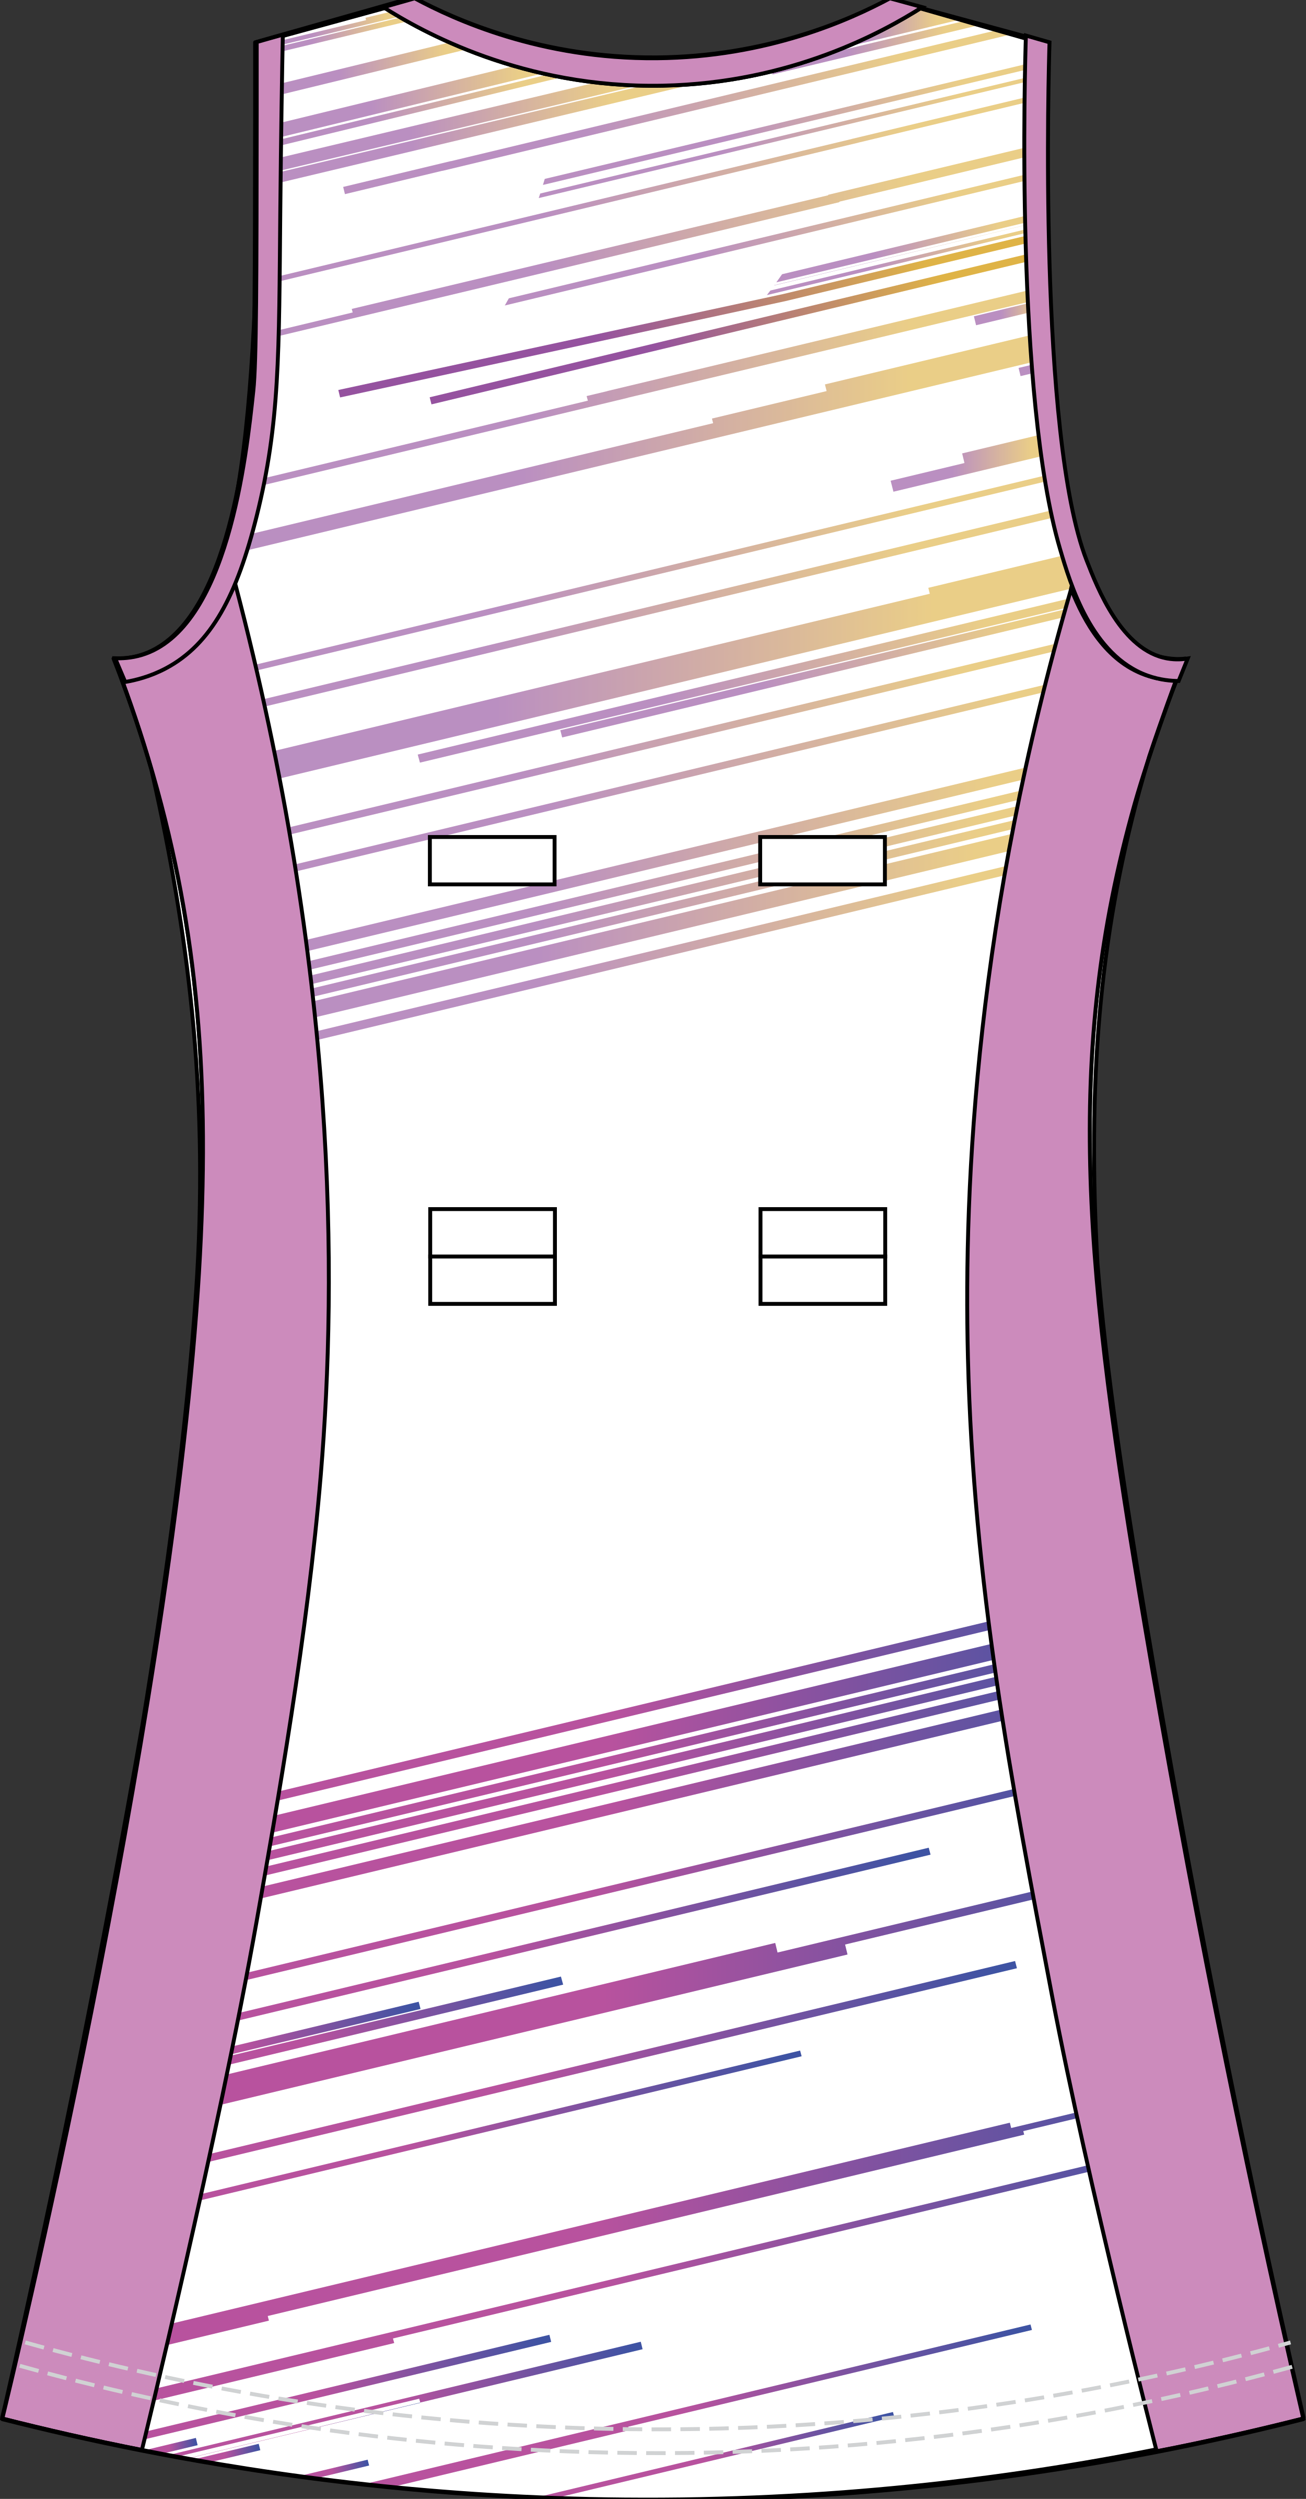 <?xml version="1.0" encoding="utf-8"?>
<!-- Generator: Adobe Illustrator 19.1.0, SVG Export Plug-In . SVG Version: 6.00 Build 0)  -->
<svg version="1.1" id="Layer_1" xmlns="http://www.w3.org/2000/svg" xmlns:xlink="http://www.w3.org/1999/xlink" x="0px" y="0px"
	 viewBox="0 0 335.2 641.14" style="enable-background:new 0 0 335.2 641.14;" xml:space="preserve">
<rect x="0" y="0" width="335.2" height="641.14" fill="#333333" stroke="none"/>
<style type="text/css">
	<![CDATA[
	@font-face{font-family:'codaheavy';src:url('/fonts/coda-heavy-webfont.woff') format('woff')}
	text{font-family:Impact,codaheavy,sans-serif}
	.Number.fill{fill:#000}
	.NumberOutline.stroke{fill:none;stroke:#777;stroke-width:2.5}
	.Colour1.fill{fill:#FFFFFF;}
	.NeckAndArmTrim.fill{fill:#CC8BBC;stroke:#000000;stroke-miterlimit:10;}
	.SidePanels.fill{fill:#CC8BBC;stroke:#000000;stroke-miterlimit:10;}
	.Gradient1.stopColor{stop-color:#3953A3;}
	.Gradient2.stopColor{stop-color:#3E53A3;}
	.st0{opacity:0.645;}
	.st1{fill:url(#SVGID_1_);}
	.st2{fill:url(#SVGID_2_);}
	.st3{fill:url(#SVGID_3_);}
	.st4{fill:url(#SVGID_4_);}
	.st5{fill:url(#SVGID_5_);}
	.st6{fill:url(#SVGID_6_);}
	.st7{fill:url(#SVGID_7_);}
	.st8{fill:url(#SVGID_8_);}
	.st9{fill:url(#SVGID_9_);}
	.st10{fill:url(#SVGID_10_);}
	.st11{fill:url(#SVGID_11_);}
	.st12{fill:url(#SVGID_12_);}
	.st13{fill:url(#SVGID_13_);}
	.st14{fill:url(#SVGID_14_);}
	.st15{fill:url(#SVGID_15_);}
	.st16{fill:url(#SVGID_16_);}
	.st17{fill:url(#SVGID_17_);}
	.st18{fill:url(#SVGID_18_);}
	.st19{fill:url(#SVGID_19_);}
	.st20{fill:url(#SVGID_20_);}
	.st21{fill:url(#SVGID_21_);}
	.st22{fill:url(#SVGID_22_);}
	.st23{fill:url(#SVGID_23_);}
	.st24{fill:url(#SVGID_24_);}
	.st25{fill:url(#SVGID_25_);}
	.st26{fill:url(#SVGID_26_);}
	.st27{fill:url(#SVGID_27_);}
	.st28{fill:url(#SVGID_28_);}
	.st29{fill:url(#SVGID_29_);}
	.st30{fill:url(#SVGID_30_);}
	.st31{fill:url(#SVGID_31_);}
	.st32{fill:url(#SVGID_32_);}
	.st33{fill:url(#SVGID_33_);}
	.st34{fill:url(#SVGID_34_);}
	.st35{fill:url(#SVGID_35_);}
	.st36{fill:url(#SVGID_36_);}
	.st37{fill:url(#SVGID_37_);}
	.st38{fill:url(#SVGID_38_);}
	.st39{fill:url(#SVGID_39_);}
	.st40{fill:url(#SVGID_40_);}
	.st41{fill:url(#SVGID_41_);}
	.st42{fill:url(#SVGID_42_);}
	.st43{fill:url(#SVGID_43_);}
	.st44{fill:url(#SVGID_44_);}
	.st45{fill:url(#SVGID_45_);}
	.st46{fill:url(#SVGID_46_);}
	.st47{fill:url(#SVGID_47_);}
	.st48{fill:url(#SVGID_48_);}
	.st49{fill:url(#SVGID_49_);}
	.st50{fill:url(#SVGID_50_);}
	.st51{fill:url(#SVGID_51_);}
	.st52{fill:url(#SVGID_52_);}
	.st53{fill:url(#SVGID_53_);}
	.st54{fill:url(#SVGID_54_);}
	.st55{fill:url(#SVGID_55_);}
	.st56{fill:url(#SVGID_56_);}
	.st57{fill:url(#SVGID_57_);}
	.st58{fill:url(#SVGID_58_);}
	.st59{fill:url(#SVGID_59_);}
	.st60{fill:url(#SVGID_60_);}
	.st61{fill:url(#SVGID_61_);}
	.st62{fill:url(#SVGID_62_);}
	.st63{fill:url(#SVGID_63_);}
	.st64{fill:none;stroke:#000000;stroke-linecap:round;stroke-linejoin:round;stroke-miterlimit:10;}
	.st65{fill:none;stroke:#000000;stroke-miterlimit:10;}
	.st66{fill:#FFFFFF;stroke:#000000;}
	.st67{fill:none;stroke:#000000;stroke-linecap:round;stroke-linejoin:round;}
	.st68{fill:url(#SVGID_64_);}
	.st69{fill:url(#SVGID_65_);}
	.st70{fill:none;stroke:#D0D2D3;stroke-dasharray:5,2.4;}
	]]>
</style>
<path class="Colour1 fill" d="M0.6,620.29c0.01,0,0.03,0.01,0.04,0.01c-0.01,0.06-0.03,0.11-0.04,0.17
	c41.17,10.53,95.52,20.26,159.68,20.83c52.51,0.48,98.75-5.3,136.9-12.92c0.05,0.21,0.08,0.33,0.08,0.33
	c13.42-2.64,25.89-5.52,37.34-8.46c-16.27-71.22-29.53-139.35-40.35-203.95c-5.88-35.13-10.33-64.96-12.52-92.14
	c-2.59-46.2,0.45-83.41,10.74-121.22c1.71-6.26,3.46-12,5.16-17.14c2.49-7.25,4.6-12.99,4.61-13.01h-0.03
	c0.49-1.31,0.97-2.55,1.42-3.71c-1.63,0.06-4.09-0.01-6.87-0.87c-21.85-6.75-26.53-50.76-28.33-67.7
	c-0.78-7.34-0.82-29.01-0.86-72.04c-0.01-7.33-0.01-13.36,0-17.36c-13.16-3.76-26.33-7.53-39.49-11.29
	c-10.39,5.44-31.49,14.72-59.61,14.91c-29.14,0.2-50.99-9.45-61.43-14.91C93.31,3.58,79.58,7.34,65.84,11.1
	c0.19,6.15,2.94,100.77-9.45,132.81c-2.77,7.17-8.94,23.13-20.6,25.17c-2.2,0.39-4.07,0.19-5.15,0c0.88,2.13,1.83,4.5,2.83,7.1
	c1.81,6.45,4.22,15.58,6.62,26.58c8.74,40,13.55,80.12,10.3,128.47c-2.31,34.32-7.54,73.35-13.79,111.39
	c-9.79,55.76-21.43,114.04-35.26,174.57C0.97,618.78,0.71,619.83,0.6,620.29z"/>
<g class="st0">
	<linearGradient id="SVGID_1_" gradientUnits="userSpaceOnUse" x1="65.551" y1="33.931" x2="176.292" y2="33.931">
		
		
		<stop class="Gradient1 stopColor" offset="0.364" style="stop-color:#95529F"/>
		
		<stop class="Gradient2 stopColor" offset="0.829" style="stop-color:#DFB346"/>
		
	</linearGradient>
	<path class="st1" d="M176.29,22c-0.3-0.84-0.6-1.67-0.88-2.5L65.56,45.65c0,0.92,0,1.82,0,2.71L176.29,22z"/>
	<linearGradient id="SVGID_2_" gradientUnits="userSpaceOnUse" x1="65.567" y1="25.044" x2="147.676" y2="25.044">
		
		
		<stop class="Gradient1 stopColor" offset="0.364" style="stop-color:#95529F"/>
		
		<stop class="Gradient2 stopColor" offset="0.829" style="stop-color:#DFB346"/>
		
	</linearGradient>
	<path class="st2" d="M65.57,36.75l82.11-19.95c-0.33-1.17-0.64-2.32-0.93-3.46L65.57,33.07C65.57,34.31,65.57,35.54,65.57,36.75z"
		/>
	<linearGradient id="SVGID_3_" gradientUnits="userSpaceOnUse" x1="249.957" y1="79.999" x2="269.282" y2="79.999">
		
		
		<stop class="Gradient1 stopColor" offset="0.364" style="stop-color:#95529F"/>
		
		<stop class="Gradient2 stopColor" offset="0.829" style="stop-color:#DFB346"/>
		
	</linearGradient>
	<path class="st3" d="M249.96,81.15l0.56,2.3l18.76-4.5c-0.04-0.8-0.07-1.61-0.1-2.41L249.96,81.15z"/>
	<linearGradient id="SVGID_4_" gradientUnits="userSpaceOnUse" x1="209.508" y1="7.705" x2="246.954" y2="7.705">
		
		
		<stop class="Gradient1 stopColor" offset="0.364" style="stop-color:#95529F"/>
		
		<stop class="Gradient2 stopColor" offset="0.829" style="stop-color:#DFB346"/>
		
	</linearGradient>
	<path class="st4" d="M234.42,1.5l-7.62,1.82c-0.32,2.07-16.84,8.22-17.3,10.59l37.45-9.01C242.78,3.77,238.6,2.63,234.42,1.5z"/>
	<linearGradient id="SVGID_5_" gradientUnits="userSpaceOnUse" x1="197.774" y1="12.165" x2="252.014" y2="12.165">
		
		
		<stop class="Gradient1 stopColor" offset="0.364" style="stop-color:#95529F"/>
		
		<stop class="Gradient2 stopColor" offset="0.829" style="stop-color:#DFB346"/>
		
	</linearGradient>
	<path class="st5" d="M197.77,17.24l0.5,1.87l53.74-12.82c-1.29-0.35-2.59-0.7-3.88-1.06L197.77,17.24z"/>
	<linearGradient id="SVGID_6_" gradientUnits="userSpaceOnUse" x1="88.085" y1="28.678" x2="260.494" y2="28.678">
		
		
		<stop class="Gradient1 stopColor" offset="0.364" style="stop-color:#95529F"/>
		
		<stop class="Gradient2 stopColor" offset="0.829" style="stop-color:#DFB346"/>
		
	</linearGradient>
	<path class="st6" d="M260.49,8.59c-1.28-0.35-2.56-0.7-3.84-1.04L115.78,41.34c0-0.01-0.01-0.01-0.01-0.02l-27.69,6.64l0.45,1.85
		l25.02-6c0,0.01,0,0.02-0.01,0.03L260.49,8.59z"/>
	<linearGradient id="SVGID_7_" gradientUnits="userSpaceOnUse" x1="60.972" y1="99.666" x2="269.165" y2="99.666">
		
		
		<stop class="Gradient1 stopColor" offset="0.364" style="stop-color:#95529F"/>
		
		<stop class="Gradient2 stopColor" offset="0.829" style="stop-color:#DFB346"/>
		
	</linearGradient>
	<path class="st7" d="M269.16,76.22c-0.04-0.99-0.08-1.98-0.12-2.96l-113.12,27.06c-0.01,0.01-0.02,0.02-0.04,0.03l-5.32,1.27
		l0.32,1.18l-89.56,21.44c-0.12,0.6-0.24,1.21-0.36,1.82l100.26-24.01c-0.01-0.01-0.01-0.01-0.02-0.02L269.16,76.22z"/>
	<linearGradient id="SVGID_8_" gradientUnits="userSpaceOnUse" x1="49.477" y1="219.939" x2="296.797" y2="219.939">
		
		
		<stop class="Gradient1 stopColor" offset="0.364" style="stop-color:#95529F"/>
		
		<stop class="Gradient2 stopColor" offset="0.829" style="stop-color:#DFB346"/>
		
	</linearGradient>
	<path class="st8" d="M296.8,188.89L49.48,248.12c0.12,0.95,0.21,1.91,0.32,2.87l245.92-58.89
		C296.08,191,296.44,189.94,296.8,188.89z"/>
	<linearGradient id="SVGID_9_" gradientUnits="userSpaceOnUse" x1="50.097" y1="225.384" x2="294.771" y2="225.384">
		
		
		<stop class="Gradient1 stopColor" offset="0.364" style="stop-color:#95529F"/>
		
		<stop class="Gradient2 stopColor" offset="0.829" style="stop-color:#DFB346"/>
		
	</linearGradient>
	<path class="st9" d="M50.1,253.59c0.08,0.73,0.17,1.45,0.24,2.19L294,197.42c0.26-0.82,0.51-1.63,0.77-2.43L50.1,253.59z"/>
	<linearGradient id="SVGID_10_" gradientUnits="userSpaceOnUse" x1="107.212" y1="173.732" x2="282.768" y2="173.732">
		
		
		<stop class="Gradient1 stopColor" offset="0.364" style="stop-color:#95529F"/>
		
		<stop class="Gradient2 stopColor" offset="0.829" style="stop-color:#DFB346"/>
		
	</linearGradient>
	<path class="st10" d="M107.21,193.6l0.57,2.07l174.98-41.9c-0.34-0.66-0.67-1.32-0.99-1.97L107.21,193.6z"/>
	<linearGradient id="SVGID_11_" gradientUnits="userSpaceOnUse" x1="50.477" y1="229.297" x2="293.488" y2="229.297">
		
		
		<stop class="Gradient1 stopColor" offset="0.364" style="stop-color:#95529F"/>
		
		<stop class="Gradient2 stopColor" offset="0.829" style="stop-color:#DFB346"/>
		
	</linearGradient>
	<path class="st11" d="M50.48,257.28c0.07,0.74,0.13,1.49,0.2,2.23l242.07-57.97c0.25-0.83,0.5-1.65,0.74-2.46L50.48,257.28z"/>
	<linearGradient id="SVGID_12_" gradientUnits="userSpaceOnUse" x1="44.547" y1="191.178" x2="288.842" y2="191.178">
		
		
		<stop class="Gradient1 stopColor" offset="0.364" style="stop-color:#95529F"/>
		
		<stop class="Gradient2 stopColor" offset="0.829" style="stop-color:#DFB346"/>
		
	</linearGradient>
	<path class="st12" d="M44.55,219.37c0.13,0.6,0.25,1.2,0.38,1.8l243.91-58.42c-0.46-0.51-0.91-1.03-1.34-1.57L44.55,219.37z"/>
	<linearGradient id="SVGID_13_" gradientUnits="userSpaceOnUse" x1="143.811" y1="171.621" x2="283.865" y2="171.621">
		
		
		<stop class="Gradient1 stopColor" offset="0.364" style="stop-color:#95529F"/>
		
		<stop class="Gradient2 stopColor" offset="0.829" style="stop-color:#DFB346"/>
		
	</linearGradient>
	<path class="st13" d="M143.81,187.36l0.48,1.85l139.57-33.43c-0.33-0.58-0.65-1.15-0.96-1.73L143.81,187.36z"/>
	<linearGradient id="SVGID_14_" gradientUnits="userSpaceOnUse" x1="39.701" y1="172.968" x2="280.778" y2="172.968">
		
		
		<stop class="Gradient1 stopColor" offset="0.364" style="stop-color:#95529F"/>
		
		<stop class="Gradient2 stopColor" offset="0.829" style="stop-color:#DFB346"/>
		
	</linearGradient>
	<path class="st14" d="M238.26,150.82l0.38,1.52L39.7,200.02c0.26,0.93,0.53,1.87,0.79,2.83c0.15,0.56,0.29,1.12,0.44,1.68
		l11.25-2.7l0.6,2.46l228-54.67c-0.98-2.21-1.78-4.25-2.4-5.85c-0.29-0.75-0.57-1.55-0.85-2.37L238.26,150.82z"/>
	<linearGradient id="SVGID_15_" gradientUnits="userSpaceOnUse" x1="46.451" y1="199.59" x2="303.51" y2="199.59">
		
		
		<stop class="Gradient1 stopColor" offset="0.364" style="stop-color:#95529F"/>
		
		<stop class="Gradient2 stopColor" offset="0.829" style="stop-color:#DFB346"/>
		
	</linearGradient>
	<path class="st15" d="M46.78,230.57l256.73-61.49c-1.11,0.13-2.63,0.19-4.38-0.11c-0.48-0.08-0.94-0.23-1.41-0.36L46.45,228.79
		C46.56,229.39,46.67,229.98,46.78,230.57z"/>
	<linearGradient id="SVGID_16_" gradientUnits="userSpaceOnUse" x1="51.584" y1="244.381" x2="289.085" y2="244.381">
		
		
		<stop class="Gradient1 stopColor" offset="0.364" style="stop-color:#95529F"/>
		
		<stop class="Gradient2 stopColor" offset="0.829" style="stop-color:#DFB346"/>
		
	</linearGradient>
	<path class="st16" d="M51.58,271.69c0.04,0.75,0.07,1.51,0.1,2.26l236.78-56.7c0.2-0.81,0.41-1.62,0.61-2.44L51.58,271.69z"/>
	<linearGradient id="SVGID_17_" gradientUnits="userSpaceOnUse" x1="50.778" y1="232.766" x2="292.381" y2="232.766">
		
		
		<stop class="Gradient1 stopColor" offset="0.364" style="stop-color:#95529F"/>
		
		<stop class="Gradient2 stopColor" offset="0.829" style="stop-color:#DFB346"/>
		
	</linearGradient>
	<path class="st17" d="M50.78,260.62c0.06,0.72,0.14,1.43,0.19,2.15l240.72-57.65c0.23-0.79,0.46-1.58,0.69-2.36L50.78,260.62z"/>
	<linearGradient id="SVGID_18_" gradientUnits="userSpaceOnUse" x1="51.065" y1="237.235" x2="291.333" y2="237.235">
		
		
		<stop class="Gradient1 stopColor" offset="0.364" style="stop-color:#95529F"/>
		
		<stop class="Gradient2 stopColor" offset="0.829" style="stop-color:#DFB346"/>
		
	</linearGradient>
	<path class="st18" d="M291.33,206.38L51.06,263.92c0.11,1.38,0.19,2.78,0.28,4.17l238.75-57.18
		C290.5,209.41,290.9,207.9,291.33,206.38z"/>
	<linearGradient id="SVGID_19_" gradientUnits="userSpaceOnUse" x1="227.258" y1="-0.135" x2="228.45" y2="-0.135">
		
		
		<stop class="Gradient1 stopColor" offset="0.364" style="stop-color:#95529F"/>
		
		<stop class="Gradient2 stopColor" offset="0.829" style="stop-color:#DFB346"/>
		
	</linearGradient>
	<path class="st19" d="M228.45-0.13c-0.37-0.1-0.74-0.2-1.11-0.3c-0.02,0.19-0.05,0.39-0.08,0.59L228.45-0.13z"/>
	<linearGradient id="SVGID_20_" gradientUnits="userSpaceOnUse" x1="65.578" y1="17.326" x2="124.576" y2="17.326">
		
		
		<stop class="Gradient1 stopColor" offset="0.364" style="stop-color:#95529F"/>
		
		<stop class="Gradient2 stopColor" offset="0.829" style="stop-color:#DFB346"/>
		
	</linearGradient>
	<path class="st20" d="M65.58,25.86l59-14.36c-0.2-0.92-0.38-1.82-0.56-2.71L65.58,23.01C65.58,23.93,65.58,24.89,65.58,25.86z"/>
	<linearGradient id="SVGID_21_" gradientUnits="userSpaceOnUse" x1="65.577" y1="7.418" x2="105.868" y2="7.418">
		
		
		<stop class="Gradient1 stopColor" offset="0.364" style="stop-color:#95529F"/>
		
		<stop class="Gradient2 stopColor" offset="0.829" style="stop-color:#DFB346"/>
		
	</linearGradient>
	<path class="st21" d="M65.58,13.11l40.29-9.65c-0.08-0.59-0.16-1.17-0.23-1.73L93.8,4.56l0.16,0.61l-28.39,6.8
		C65.58,12.34,65.58,12.71,65.58,13.11z"/>
	<linearGradient id="SVGID_22_" gradientUnits="userSpaceOnUse" x1="65.556" y1="30.693" x2="175.304" y2="30.693">
		
		
		<stop class="Gradient1 stopColor" offset="0.364" style="stop-color:#95529F"/>
		
		<stop class="Gradient2 stopColor" offset="0.829" style="stop-color:#DFB346"/>
		
	</linearGradient>
	<path class="st22" d="M174.29,16.08L68.95,41.15l0.36,1.4l-3.75,0.9c0,0.63,0,1.24,0,1.86L175.3,19.18
		C174.95,18.13,174.61,17.1,174.29,16.08z"/>
	<linearGradient id="SVGID_23_" gradientUnits="userSpaceOnUse" x1="65.565" y1="28.13" x2="148.265" y2="28.13">
		
		
		<stop class="Gradient1 stopColor" offset="0.364" style="stop-color:#95529F"/>
		
		<stop class="Gradient2 stopColor" offset="0.829" style="stop-color:#DFB346"/>
		
	</linearGradient>
	<path class="st23" d="M65.57,38.9l82.7-20.08c-0.14-0.49-0.29-0.97-0.43-1.46L65.57,37.34C65.57,37.86,65.57,38.38,65.57,38.9z"/>
	<linearGradient id="SVGID_24_" gradientUnits="userSpaceOnUse" x1="56.452" y1="113.82" x2="269.983" y2="113.82">
		
		
		<stop class="Gradient1 stopColor" offset="0.364" style="stop-color:#95529F"/>
		
		<stop class="Gradient2 stopColor" offset="0.829" style="stop-color:#DFB346"/>
		
	</linearGradient>
	<path class="st24" d="M269.57,84.77l-57.84,13.86l0.43,1.71l-29.43,7.05l0.3,1.19l-125.19,30c-0.44,1.45-0.9,2.88-1.4,4.29
		l213.53-51.16C269.83,89.4,269.69,87.09,269.57,84.77z"/>
	<linearGradient id="SVGID_25_" gradientUnits="userSpaceOnUse" x1="46.004" y1="148.775" x2="273.186" y2="148.775">
		
		
		<stop class="Gradient1 stopColor" offset="0.364" style="stop-color:#95529F"/>
		
		<stop class="Gradient2 stopColor" offset="0.829" style="stop-color:#DFB346"/>
		
	</linearGradient>
	<path class="st25" d="M46,175.22l0.39,1.47l226.79-54.31c-0.08-0.5-0.15-1-0.23-1.51L46,175.22z"/>
	<linearGradient id="SVGID_26_" gradientUnits="userSpaceOnUse" x1="228.596" y1="118.296" x2="272.258" y2="118.296">
		
		
		<stop class="Gradient1 stopColor" offset="0.364" style="stop-color:#95529F"/>
		
		<stop class="Gradient2 stopColor" offset="0.829" style="stop-color:#DFB346"/>
		
	</linearGradient>
	<path class="st26" d="M271.6,110.42l-24.65,5.91l0.59,2.47l-18.95,4.54l0.72,2.82l42.94-10.29
		C272.03,114.09,271.81,112.27,271.6,110.42z"/>
	<linearGradient id="SVGID_27_" gradientUnits="userSpaceOnUse" x1="35.734" y1="159.344" x2="274.913" y2="159.344">
		
		
		<stop class="Gradient1 stopColor" offset="0.364" style="stop-color:#95529F"/>
		
		<stop class="Gradient2 stopColor" offset="0.829" style="stop-color:#DFB346"/>
		
	</linearGradient>
	<path class="st27" d="M35.73,187.03c0.2,0.6,0.39,1.21,0.59,1.82l238.59-57.15c-0.13-0.61-0.26-1.24-0.39-1.87L35.73,187.03z"/>
	<linearGradient id="SVGID_28_" gradientUnits="userSpaceOnUse" x1="261.427" y1="94.419" x2="270.175" y2="94.419">
		
		
		<stop class="Gradient1 stopColor" offset="0.364" style="stop-color:#95529F"/>
		
		<stop class="Gradient2 stopColor" offset="0.829" style="stop-color:#DFB346"/>
		
	</linearGradient>
	<path class="st28" d="M261.43,94.4l0.51,2.1l8.24-1.98c-0.05-0.73-0.1-1.45-0.15-2.18L261.43,94.4z"/>
	<linearGradient id="SVGID_29_" gradientUnits="userSpaceOnUse" x1="65.578" y1="9.283" x2="106.106" y2="9.283">
		
		
		<stop class="Gradient1 stopColor" offset="0.364" style="stop-color:#95529F"/>
		
		<stop class="Gradient2 stopColor" offset="0.829" style="stop-color:#DFB346"/>
		
	</linearGradient>
	<path class="st29" d="M106.11,5.11c-0.07-0.47-0.13-0.92-0.2-1.37L65.58,13.4c0,0.46,0,0.93,0,1.42L106.11,5.11z"/>
	<linearGradient id="SVGID_30_" gradientUnits="userSpaceOnUse" x1="139.344" y1="31.305" x2="268.742" y2="31.305">
		
		
		<stop class="Gradient1 stopColor" offset="0.364" style="stop-color:#95529F"/>
		
		<stop class="Gradient2 stopColor" offset="0.829" style="stop-color:#DFB346"/>
		
	</linearGradient>
	<path class="st30" d="M139.82,45.9c-0.15,0.51-0.31,1.03-0.47,1.55L268.71,16.6c0.01-0.51,0.02-1,0.03-1.45L139.82,45.9z"/>
	<linearGradient id="SVGID_31_" gradientUnits="userSpaceOnUse" x1="138.269" y1="34.739" x2="268.665" y2="34.739">
		
		
		<stop class="Gradient1 stopColor" offset="0.364" style="stop-color:#95529F"/>
		
		<stop class="Gradient2 stopColor" offset="0.829" style="stop-color:#DFB346"/>
		
	</linearGradient>
	<path class="st31" d="M138.65,49.65c-0.13,0.39-0.25,0.78-0.38,1.17l130.37-31.09c0.01-0.37,0.01-0.73,0.02-1.09L138.65,49.65z"/>
	<linearGradient id="SVGID_32_" gradientUnits="userSpaceOnUse" x1="65.456" y1="48.675" x2="268.579" y2="48.675">
		
		
		<stop class="Gradient1 stopColor" offset="0.364" style="stop-color:#95529F"/>
		
		<stop class="Gradient2 stopColor" offset="0.829" style="stop-color:#DFB346"/>
		
	</linearGradient>
	<path class="st32" d="M268.58,23.68l-49.97,11.97c0,0,0,0.01,0,0.01L65.47,72.33c0,0.45-0.01,0.9-0.01,1.35l154.86-37.08
		c0,0,0,0,0-0.01l48.24-11.55C268.57,24.57,268.57,24.12,268.58,23.68z"/>
	<linearGradient id="SVGID_33_" gradientUnits="userSpaceOnUse" x1="198.677" y1="64.842" x2="268.605" y2="64.842">
		
		
		<stop class="Gradient1 stopColor" offset="0.364" style="stop-color:#95529F"/>
		
		<stop class="Gradient2 stopColor" offset="0.829" style="stop-color:#DFB346"/>
		
	</linearGradient>
	<path class="st33" d="M198.73,73.17c-0.02,0.02-0.03,0.04-0.05,0.07l69.93-16.77c0-0.01,0-0.02,0-0.03L198.73,73.17z"/>
	<linearGradient id="SVGID_34_" gradientUnits="userSpaceOnUse" x1="196.835" y1="66.635" x2="268.641" y2="66.635">
		
		
		<stop class="Gradient1 stopColor" offset="0.364" style="stop-color:#95529F"/>
		
		<stop class="Gradient2 stopColor" offset="0.829" style="stop-color:#DFB346"/>
		
	</linearGradient>
	<path class="st34" d="M197.72,74.54c-0.29,0.39-0.59,0.78-0.89,1.17l71.81-17.22c-0.01-0.31-0.01-0.62-0.02-0.93L197.72,74.54z"/>
	<linearGradient id="SVGID_35_" gradientUnits="userSpaceOnUse" x1="199.266" y1="63.271" x2="268.594" y2="63.271">
		
		
		<stop class="Gradient1 stopColor" offset="0.364" style="stop-color:#95529F"/>
		
		<stop class="Gradient2 stopColor" offset="0.829" style="stop-color:#DFB346"/>
		
	</linearGradient>
	<path class="st35" d="M200.73,70.36c-0.48,0.7-0.97,1.39-1.47,2.08l69.33-16.62c-0.01-0.58-0.02-1.15-0.03-1.73L200.73,70.36z"/>
	<linearGradient id="SVGID_36_" gradientUnits="userSpaceOnUse" x1="65.28" y1="62.15" x2="268.467" y2="62.15">
		
		
		<stop class="Gradient1 stopColor" offset="0.364" style="stop-color:#95529F"/>
		
		<stop class="Gradient2 stopColor" offset="0.829" style="stop-color:#DFB346"/>
		
	</linearGradient>
	<path class="st36" d="M268.47,36.59l-55.88,13.38c-0.02,0.05-0.05,0.09-0.07,0.14L90.28,79.26l0.24,0.91l-25.21,6.04
		c-0.01,0.51-0.02,1.01-0.03,1.5l150.2-35.85c-0.03-0.04-0.05-0.07-0.08-0.11l53.06-12.71C268.46,38.21,268.47,37.39,268.47,36.59z"
		/>
	<linearGradient id="SVGID_37_" gradientUnits="userSpaceOnUse" x1="129.558" y1="60.951" x2="268.478" y2="60.951">
		
		
		<stop class="Gradient1 stopColor" offset="0.364" style="stop-color:#95529F"/>
		
		<stop class="Gradient2 stopColor" offset="0.829" style="stop-color:#DFB346"/>
		
	</linearGradient>
	<path class="st37" d="M130.6,76.54c-0.34,0.61-0.69,1.23-1.04,1.84l138.92-33.28c0-0.54,0-1.06-0.01-1.59L130.6,76.54z"/>
</g>
<g>
	<linearGradient id="SVGID_38_" gradientUnits="userSpaceOnUse" x1="2.509" y1="572.872" x2="315.758" y2="572.872">
		
		
		<stop class="Gradient2 stopColor" offset="0.48" style="stop-color:#B8529E"/>
		
		<stop class="Gradient1 stopColor" offset="0.98" style="stop-color:#3E53A3"/>
		
	</linearGradient>
	<path class="st38" d="M2.51,613.16l37.51-8.99l-0.43-1.71l29.43-7.05l-0.3-1.19l194.15-46.53l-0.23-0.91l53.12-12.72
		c-0.1-0.49-0.2-0.98-0.3-1.47l-55.93,13.4l-0.34-1.37L4.26,605.7C3.6,608.56,3.01,611.06,2.51,613.16z"/>
	<linearGradient id="SVGID_39_" gradientUnits="userSpaceOnUse" x1="3.848" y1="584.596" x2="318.603" y2="584.596">
		
		
		<stop class="Gradient2 stopColor" offset="0.48" style="stop-color:#B8529E"/>
		
		<stop class="Gradient1 stopColor" offset="0.98" style="stop-color:#3E53A3"/>
		
	</linearGradient>
	<path class="st39" d="M10.04,622.99l91.14-21.83l-0.32-1.18l217.75-52.14c-0.11-0.55-0.23-1.1-0.35-1.65L3.85,621.48
		C5.88,621.99,7.94,622.49,10.04,622.99z"/>
	<linearGradient id="SVGID_40_" gradientUnits="userSpaceOnUse" x1="16.714" y1="512.729" x2="304.749" y2="512.729">
		
		
		<stop class="Gradient2 stopColor" offset="0.48" style="stop-color:#B8529E"/>
		
		<stop class="Gradient1 stopColor" offset="0.98" style="stop-color:#3E53A3"/>
		
	</linearGradient>
	<path class="st40" d="M16.71,549.6l200.82-48.13l-0.63-2.56l87.85-21.04c-0.13-0.67-0.25-1.34-0.38-2.01l-104.8,25.1l-0.6-2.46
		L18.35,541.81C17.8,544.46,17.25,547.05,16.71,549.6z"/>
	<linearGradient id="SVGID_41_" gradientUnits="userSpaceOnUse" x1="137.214" y1="629.966" x2="229.528" y2="629.966">
		
		
		<stop class="Gradient2 stopColor" offset="0.48" style="stop-color:#B8529E"/>
		
		<stop class="Gradient1 stopColor" offset="0.98" style="stop-color:#3E53A3"/>
		
	</linearGradient>
	<path class="st41" d="M229.19,618.85l-91.98,22.03c1.58,0.07,3.17,0.14,4.77,0.2l87.54-20.97L229.19,618.85z"/>
	<linearGradient id="SVGID_42_" gradientUnits="userSpaceOnUse" x1="13.576" y1="533.697" x2="261.012" y2="533.697">
		
		
		<stop class="Gradient2 stopColor" offset="0.48" style="stop-color:#B8529E"/>
		
		<stop class="Gradient1 stopColor" offset="0.98" style="stop-color:#3E53A3"/>
		
	</linearGradient>
	<path class="st42" d="M261.01,504.99l-0.48-1.85L14.02,562.18c-0.15,0.69-0.3,1.39-0.45,2.07L261.01,504.99z"/>
	<linearGradient id="SVGID_43_" gradientUnits="userSpaceOnUse" x1="11.42" y1="550.115" x2="205.749" y2="550.115">
		
		
		<stop class="Gradient2 stopColor" offset="0.48" style="stop-color:#B8529E"/>
		
		<stop class="Gradient1 stopColor" offset="0.98" style="stop-color:#3E53A3"/>
		
	</linearGradient>
	<path class="st43" d="M205.75,527.58l-0.39-1.47L11.78,572.47c-0.12,0.55-0.24,1.11-0.36,1.65L205.75,527.58z"/>
	<linearGradient id="SVGID_44_" gradientUnits="userSpaceOnUse" x1="277.112" y1="625.815" x2="334.601" y2="625.815">
		
		
		<stop class="Gradient2 stopColor" offset="0.48" style="stop-color:#B8529E"/>
		
		<stop class="Gradient1 stopColor" offset="0.98" style="stop-color:#3E53A3"/>
		
	</linearGradient>
	<path class="st44" d="M334.21,618.98l-57.1,13.68c21.23-3.47,40.49-7.64,57.49-11.96C334.47,620.12,334.34,619.55,334.21,618.98z"
		/>
	<linearGradient id="SVGID_45_" gradientUnits="userSpaceOnUse" x1="76.359" y1="633.516" x2="94.736" y2="633.516">
		
		
		<stop class="Gradient2 stopColor" offset="0.48" style="stop-color:#B8529E"/>
		
		<stop class="Gradient1 stopColor" offset="0.98" style="stop-color:#3E53A3"/>
		
	</linearGradient>
	<path class="st45" d="M94.74,632.58l-0.38-1.5l-17.99,4.31c1.42,0.19,2.85,0.38,4.29,0.57L94.74,632.58z"/>
	<linearGradient id="SVGID_46_" gradientUnits="userSpaceOnUse" x1="93.102" y1="617.299" x2="264.85" y2="617.299">
		
		
		<stop class="Gradient2 stopColor" offset="0.48" style="stop-color:#B8529E"/>
		
		<stop class="Gradient1 stopColor" offset="0.98" style="stop-color:#3E53A3"/>
		
	</linearGradient>
	<path class="st46" d="M264.49,596.39L93.1,637.45c2.35,0.26,4.72,0.51,7.12,0.75l61.26-14.67l-0.24-0.91l103.62-24.82
		L264.49,596.39z"/>
	<linearGradient id="SVGID_47_" gradientUnits="userSpaceOnUse" x1="18.874" y1="523.209" x2="144.541" y2="523.209">
		
		
		<stop class="Gradient2 stopColor" offset="0.48" style="stop-color:#B8529E"/>
		
		<stop class="Gradient1 stopColor" offset="0.98" style="stop-color:#3E53A3"/>
		
	</linearGradient>
	<path class="st47" d="M144.54,509.2l-0.57-2.07L19.36,536.97c-0.16,0.78-0.32,1.55-0.48,2.32L144.54,509.2z"/>
	<linearGradient id="SVGID_48_" gradientUnits="userSpaceOnUse" x1="25.98" y1="613.267" x2="141.468" y2="613.267">
		
		
		<stop class="Gradient2 stopColor" offset="0.48" style="stop-color:#B8529E"/>
		
		<stop class="Gradient1 stopColor" offset="0.98" style="stop-color:#3E53A3"/>
		
	</linearGradient>
	<path class="st48" d="M141.47,600.86l-0.46-1.82L25.98,626.6c1.42,0.3,2.85,0.6,4.3,0.9L141.47,600.86z"/>
	<linearGradient id="SVGID_49_" gradientUnits="userSpaceOnUse" x1="49.219" y1="629.442" x2="66.81" y2="629.442">
		
		
		<stop class="Gradient2 stopColor" offset="0.48" style="stop-color:#B8529E"/>
		
		<stop class="Gradient1 stopColor" offset="0.98" style="stop-color:#3E53A3"/>
		
	</linearGradient>
	<path class="st49" d="M66.81,628.65l-0.41-1.64l-17.19,4.12c1.39,0.25,2.78,0.49,4.19,0.73L66.81,628.65z"/>
	<linearGradient id="SVGID_50_" gradientUnits="userSpaceOnUse" x1="36.612" y1="627.582" x2="50.722" y2="627.582">
		
		
		<stop class="Gradient2 stopColor" offset="0.48" style="stop-color:#B8529E"/>
		
		<stop class="Gradient1 stopColor" offset="0.98" style="stop-color:#3E53A3"/>
		
	</linearGradient>
	<path class="st50" d="M50.72,627.36l-0.45-1.86l-13.66,3.28c1.5,0.3,3.01,0.59,4.53,0.88L50.72,627.36z"/>
	<linearGradient id="SVGID_51_" gradientUnits="userSpaceOnUse" x1="23.289" y1="485.07" x2="287.616" y2="485.07">
		
		
		<stop class="Gradient2 stopColor" offset="0.48" style="stop-color:#B8529E"/>
		
		<stop class="Gradient1 stopColor" offset="0.98" style="stop-color:#3E53A3"/>
		
	</linearGradient>
	<path class="st51" d="M287.62,454.29l-0.46-1.74l-263.48,63.1c-0.13,0.65-0.26,1.3-0.39,1.94L287.62,454.29z"/>
	<linearGradient id="SVGID_52_" gradientUnits="userSpaceOnUse" x1="0.699" y1="620.134" x2="1.62" y2="620.134">
		
		
		<stop class="Gradient2 stopColor" offset="0.48" style="stop-color:#B8529E"/>
		
		<stop class="Gradient1 stopColor" offset="0.98" style="stop-color:#3E53A3"/>
		
	</linearGradient>
	<path class="st52" d="M1.23,619.34l-0.22,0.05c-0.15,0.6-0.26,1.05-0.32,1.3c0.3,0.08,0.62,0.15,0.92,0.23L1.23,619.34z"/>
	<linearGradient id="SVGID_53_" gradientUnits="userSpaceOnUse" x1="32.064" y1="439.077" x2="292.529" y2="439.077">
		
		
		<stop class="Gradient2 stopColor" offset="0.48" style="stop-color:#B8529E"/>
		
		<stop class="Gradient1 stopColor" offset="0.98" style="stop-color:#3E53A3"/>
		
	</linearGradient>
	<path class="st53" d="M292.53,408.99c-0.12-0.74-0.24-1.46-0.36-2.2L32.49,468.98c-0.14,0.8-0.28,1.6-0.43,2.39L292.53,408.99z"/>
	<linearGradient id="SVGID_54_" gradientUnits="userSpaceOnUse" x1="19.423" y1="525.118" x2="107.942" y2="525.118">
		
		
		<stop class="Gradient2 stopColor" offset="0.48" style="stop-color:#B8529E"/>
		
		<stop class="Gradient1 stopColor" offset="0.98" style="stop-color:#3E53A3"/>
		
	</linearGradient>
	<path class="st54" d="M107.94,515.44l-0.48-1.85l-87.61,20.98c-0.14,0.69-0.28,1.38-0.42,2.06L107.94,515.44z"/>
	<linearGradient id="SVGID_55_" gradientUnits="userSpaceOnUse" x1="9.511" y1="579.672" x2="23.157" y2="579.672">
		
		
		<stop class="Gradient2 stopColor" offset="0.48" style="stop-color:#B8529E"/>
		
		<stop class="Gradient1 stopColor" offset="0.98" style="stop-color:#3E53A3"/>
		
	</linearGradient>
	<path class="st55" d="M22.44,576.63l-12.22,2.93c-0.24,1.07-0.47,2.12-0.7,3.16l13.65-3.27L22.44,576.63z"/>
	<linearGradient id="SVGID_56_" gradientUnits="userSpaceOnUse" x1="47.647" y1="623.648" x2="107.89" y2="623.648">
		
		
		<stop class="Gradient2 stopColor" offset="0.48" style="stop-color:#B8529E"/>
		
		<stop class="Gradient1 stopColor" offset="0.98" style="stop-color:#3E53A3"/>
		
	</linearGradient>
	<path class="st56" d="M47.77,630.88l60.12-14.39l-0.02-0.07l-60.22,14.44C47.69,630.86,47.73,630.87,47.77,630.88z"/>
	<linearGradient id="SVGID_57_" gradientUnits="userSpaceOnUse" x1="42.862" y1="615.607" x2="164.927" y2="615.607">
		
		
		<stop class="Gradient2 stopColor" offset="0.48" style="stop-color:#B8529E"/>
		
		<stop class="Gradient1 stopColor" offset="0.98" style="stop-color:#3E53A3"/>
		
	</linearGradient>
	<path class="st57" d="M164.46,600.82l-121.6,29.16c0.74,0.14,1.49,0.28,2.24,0.42l62.49-14.96l0.28,0.98l57.06-13.68L164.46,600.82
		z"/>
	<linearGradient id="SVGID_58_" gradientUnits="userSpaceOnUse" x1="21.199" y1="501.022" x2="238.84" y2="501.022">
		
		
		<stop class="Gradient2 stopColor" offset="0.48" style="stop-color:#B8529E"/>
		
		<stop class="Gradient1 stopColor" offset="0.98" style="stop-color:#3E53A3"/>
		
	</linearGradient>
	<path class="st58" d="M238.84,475.85l-0.47-1.78L21.6,525.98c-0.14,0.67-0.27,1.33-0.4,1.99L238.84,475.85z"/>
	<linearGradient id="SVGID_59_" gradientUnits="userSpaceOnUse" x1="27.394" y1="462.923" x2="296.487" y2="462.923">
		
		
		<stop class="Gradient2 stopColor" offset="0.48" style="stop-color:#B8529E"/>
		
		<stop class="Gradient1 stopColor" offset="0.98" style="stop-color:#3E53A3"/>
		
	</linearGradient>
	<path class="st59" d="M27.39,496.56l269.09-64.44c-0.16-0.94-0.33-1.89-0.49-2.83L27.98,493.47
		C27.79,494.5,27.59,495.53,27.39,496.56z"/>
	<linearGradient id="SVGID_60_" gradientUnits="userSpaceOnUse" x1="29.251" y1="453.807" x2="294.925" y2="453.807">
		
		
		<stop class="Gradient2 stopColor" offset="0.48" style="stop-color:#B8529E"/>
		
		<stop class="Gradient1 stopColor" offset="0.98" style="stop-color:#3E53A3"/>
		
	</linearGradient>
	<path class="st60" d="M294.93,423.09c-0.12-0.73-0.25-1.46-0.38-2.19L29.7,484.33c-0.15,0.8-0.3,1.59-0.44,2.39L294.93,423.09z"/>
	<linearGradient id="SVGID_61_" gradientUnits="userSpaceOnUse" x1="29.916" y1="450.422" x2="294.359" y2="450.422">
		
		
		<stop class="Gradient2 stopColor" offset="0.48" style="stop-color:#B8529E"/>
		
		<stop class="Gradient1 stopColor" offset="0.98" style="stop-color:#3E53A3"/>
		
	</linearGradient>
	<path class="st61" d="M294.36,419.81c-0.12-0.7-0.25-1.41-0.37-2.11L30.34,480.84c-0.14,0.77-0.28,1.54-0.42,2.3L294.36,419.81z"/>
	<linearGradient id="SVGID_62_" gradientUnits="userSpaceOnUse" x1="28.509" y1="457.62" x2="295.554" y2="457.62">
		
		
		<stop class="Gradient2 stopColor" offset="0.48" style="stop-color:#B8529E"/>
		
		<stop class="Gradient1 stopColor" offset="0.98" style="stop-color:#3E53A3"/>
		
	</linearGradient>
	<path class="st62" d="M295.55,426.72c-0.12-0.72-0.25-1.44-0.37-2.16L28.95,488.32c-0.15,0.79-0.3,1.57-0.44,2.35L295.55,426.72z"
		/>
	<linearGradient id="SVGID_63_" gradientUnits="userSpaceOnUse" x1="30.564" y1="446.061" x2="293.803" y2="446.061">
		
		
		<stop class="Gradient2 stopColor" offset="0.48" style="stop-color:#B8529E"/>
		
		<stop class="Gradient1 stopColor" offset="0.98" style="stop-color:#3E53A3"/>
		
	</linearGradient>
	<path class="st63" d="M30.56,479.62l263.24-63.04c-0.23-1.37-0.46-2.72-0.68-4.07L31.37,475.19
		C31.1,476.67,30.83,478.14,30.56,479.62z"/>
</g>
<path class="st64" d="M230.7,0.51c13.84,3.76,24.22,6.59,38.06,10.35c-0.2,6.16-2.97,100.85,9.52,132.91
	c2.79,7.17,9.01,23.15,20.76,25.19c2.22,0.39,4.1,0.18,5.19,0c-3.61,8.71-8.49,21.51-12.98,37.35
	c-18.44,65.18-12.74,120.54,2.6,211.1c10.9,64.39,24.26,132.3,40.66,203.28c-41.48,10.53-96.26,20.27-160.9,20.85
	c-70.23,0.63-129.35-9.77-173.01-20.85c1.82-7.43,42.41-174.64,50.17-289.28c3.36-49.63,0.53-88.77-10.38-128.57
	c-3.93-14.34-8.14-25.96-11.25-33.88c1.64,0.07,4.12-0.01,6.92-0.87c22.03-6.76,26.73-50.8,28.55-67.76
	c0.79-7.35,0.82-29.03,0.87-72.1c0.01-7.33,0-13.37,0-17.37C78.74,7.1,92.01,3.33,105.27-0.43"/>
<path class="st65" d="M235.36,1.45"/>
<path class="st65" d="M99.86,1.45"/>
<path class="st65" d="M98.46,1.85c9.82,6.23,35.72,20.83,71.63,20.13c33-0.64,56.75-13.85,66.66-20.15"/>
<g>
	<rect x="110.33" y="214.75" class="st66" width="32.01" height="12.16"/>
	<rect x="195.11" y="214.75" class="st66" width="32.01" height="12.16"/>
	<rect x="195.19" y="322.38" class="st66" width="32.01" height="12.16"/>
	<rect x="110.42" y="322.38" class="st66" width="32.01" height="12.16"/>
	<rect x="110.42" y="310.22" class="st66" width="32.01" height="12.16"/>
	<rect x="195.19" y="310.22" class="st66" width="32.01" height="12.16"/>
</g>
<path class="SidePanels fill" d="M301.6,174.54c-1.86-0.03-4.65-0.28-7.76-1.4c-9.9-3.58-15.53-13.39-18.94-22.09l-0.17,0.72
	c-23.99,82.72-27.43,150.88-26.3,196.53c1.43,58.03,10.92,107.82,21.63,163.97c9.24,48.44,26.82,116.68,26.82,116.68
	c13.52-2.63,26.09-5.5,37.63-8.42c-16.4-70.98-29.75-138.88-40.66-203.28c-15.33-90.56-21.03-145.91-2.6-211.1
	c3.56-12.57,10.63-31.55,10.65-31.6L301.6,174.54z"/>
<path class="SidePanels fill" d="M31.74,174.87c2.64-0.44,6.38-1.36,10.38-3.47c8.1-4.28,13.72-11.59,18.08-22.32l0.18,0.72
	c26.12,99.49,26.18,177.68,21.96,228.53C78.95,419.25,71,464.06,65.91,492.72C56,548.54,36.42,628.59,36.42,628.59
	c-12.87-2.54-24.83-5.28-35.82-8.07c1.82-7.43,42.41-174.64,50.17-289.28c3.36-49.63,0.53-88.77-10.38-128.57
	c-3.02-11.02-6.21-20.43-8.93-27.8L31.74,174.87z"/>
<path class="st67" d="M0.55,620.29c0.01,0,0.03,0.01,0.04,0.01c-0.01,0.06-0.03,0.11-0.04,0.17c0,0,0.01,0,0.01,0
	c0,0.02-0.01,0.04-0.01,0.05c10.98,2.79,22.94,5.53,35.82,8.07c0,0,0-0.01,0-0.01c35.14,6.96,76.87,12.3,123.86,12.72
	c52.31,0.47,98.41-5.26,136.47-12.84c0.08,0.31,0.12,0.48,0.12,0.48c13.52-2.63,26.09-5.5,37.63-8.42
	c-0.02-0.08-0.03-0.15-0.05-0.23c0.05-0.01,0.1-0.03,0.15-0.04c-16.27-71.22-29.53-139.35-40.35-203.95
	c-5.88-35.13-10.33-64.96-12.52-92.14c-2.59-46.2,0.45-83.41,10.74-121.22c0.85-3.11,1.71-6.09,2.57-8.94
	c3.32-9.98,6.84-19.42,6.86-19.46l-0.29,0c0.4-1.1,0.63-1.74,0.64-1.75h-0.03c0.49-1.31,0.97-2.55,1.42-3.71
	c-1.63,0.06-4.09-0.01-6.87-0.87c-21.85-6.75-26.53-50.76-28.33-67.7c-0.78-7.34-0.82-29.01-0.86-72.04
	c-0.01-7.33-0.01-13.36,0-17.36c-13.16-3.76-26.33-7.53-39.49-11.29c-10.39,5.44-31.49,14.72-59.61,14.91
	C139.3,14.93,117.44,5.28,107-0.18C93.26,3.58,79.53,7.34,65.79,11.1c0.19,6.15,2.94,100.77-9.45,132.81
	c-2.77,7.17-8.94,23.13-20.6,25.17c-2.2,0.39-4.07,0.19-5.15,0c0.7,1.7,1.45,3.57,2.24,5.58c-0.4,0.08-0.78,0.15-1.14,0.21l-0.28,0
	c2.26,6.12,4.85,13.68,7.39,22.38c0.41,1.78,0.83,3.62,1.24,5.51c8.74,40,13.55,80.12,10.3,128.47
	c-2.31,34.32-7.54,73.35-13.79,111.39C26.76,498.37,15.12,556.65,1.3,617.18C0.92,618.78,0.66,619.83,0.55,620.29z"/>
<linearGradient id="SVGID_64_" gradientUnits="userSpaceOnUse" x1="110.285" y1="83.864" x2="268.813" y2="83.864">
	
	
	<stop class="Gradient2 stopColor" offset="0.364" style="stop-color:#95529F"/>
	
	<stop class="Gradient1 stopColor" offset="0.829" style="stop-color:#DFB346"/>
	
</linearGradient>
<path class="st68" d="M268.81,65.88c-0.02-0.64-0.03-1.28-0.05-1.92l-77.5,18.57v0v0l-41.27,9.89l-39.71,9.51l0.46,1.82l40.89-9.8
	l37.45-8.97l0,0l0,0L268.81,65.88z"/>
<g>
	<linearGradient id="SVGID_65_" gradientUnits="userSpaceOnUse" x1="86.826" y1="80.598" x2="268.696" y2="80.598">
		
		
		<stop class="Gradient1 stopColor" offset="0.364" style="stop-color:#95529F"/>
		
		<stop class="Gradient1 stopColor" offset="0.829" style="stop-color:#DFB346"/>
		
	</linearGradient>
	<path class="st69" d="M268.65,59.22l-67.62,16.22L86.83,100.06l0.46,1.91l114.19-24.69l67.21-16.12
		C268.68,60.52,268.67,59.87,268.65,59.22z"/>
</g>
<path class="NeckAndArmTrim fill" d="M32.14,174.97c2.64-0.44,6.38-1.36,10.38-3.47c11.79-6.23,18.31-18.86,23.36-39.09
	c5.97-23.9,5.71-41.68,6.06-78.18c0.19-20.28,0.47-36.38,0.65-45.34l-6.7,1.9c0,4,0.01,10.04,0,17.37
	c-0.04,43.07-0.08,64.76-0.87,72.1c-1.81,16.96-6.52,61-28.55,67.76c-2.8,0.86-5.28,0.93-6.92,0.87L32.14,174.97z"/>
<path class="NeckAndArmTrim fill" d="M98.41,1.85c9.82,6.23,35.72,20.83,71.63,20.13c33-0.64,56.75-13.85,66.66-20.15l-8.29-2.26
	C218.22,5.05,197,14.7,168.54,14.95c-29.73,0.26-51.87-9.88-62.1-15.38L98.41,1.85z"/>
<path class="NeckAndArmTrim fill" d="M302.51,174.72c-1.85-0.01-4.78-0.22-8.06-1.41c-14.34-5.19-19.72-23.43-22.38-32.46
	c-11.56-39.2-9.01-124.25-8.76-131.73l6.06,1.74c-0.2,6.16-2.97,100.85,9.52,132.91c2.79,7.17,9.01,23.15,20.76,25.19
	c2.22,0.39,4.1,0.18,5.19,0L302.51,174.72z"/>
<g id="BBodyLogos"></g>
<path class="st70" d="M6.47,601c39.58,11.08,94.55,22.1,160.57,22.3c67.74,0.2,124.02-11.06,164.19-22.3"/>
<path class="st70" d="M5.08,606.99c39.56,11.03,93.72,21.83,158.5,22.39c69.75,0.6,127.72-10.88,169-22.39"/>
</svg>
